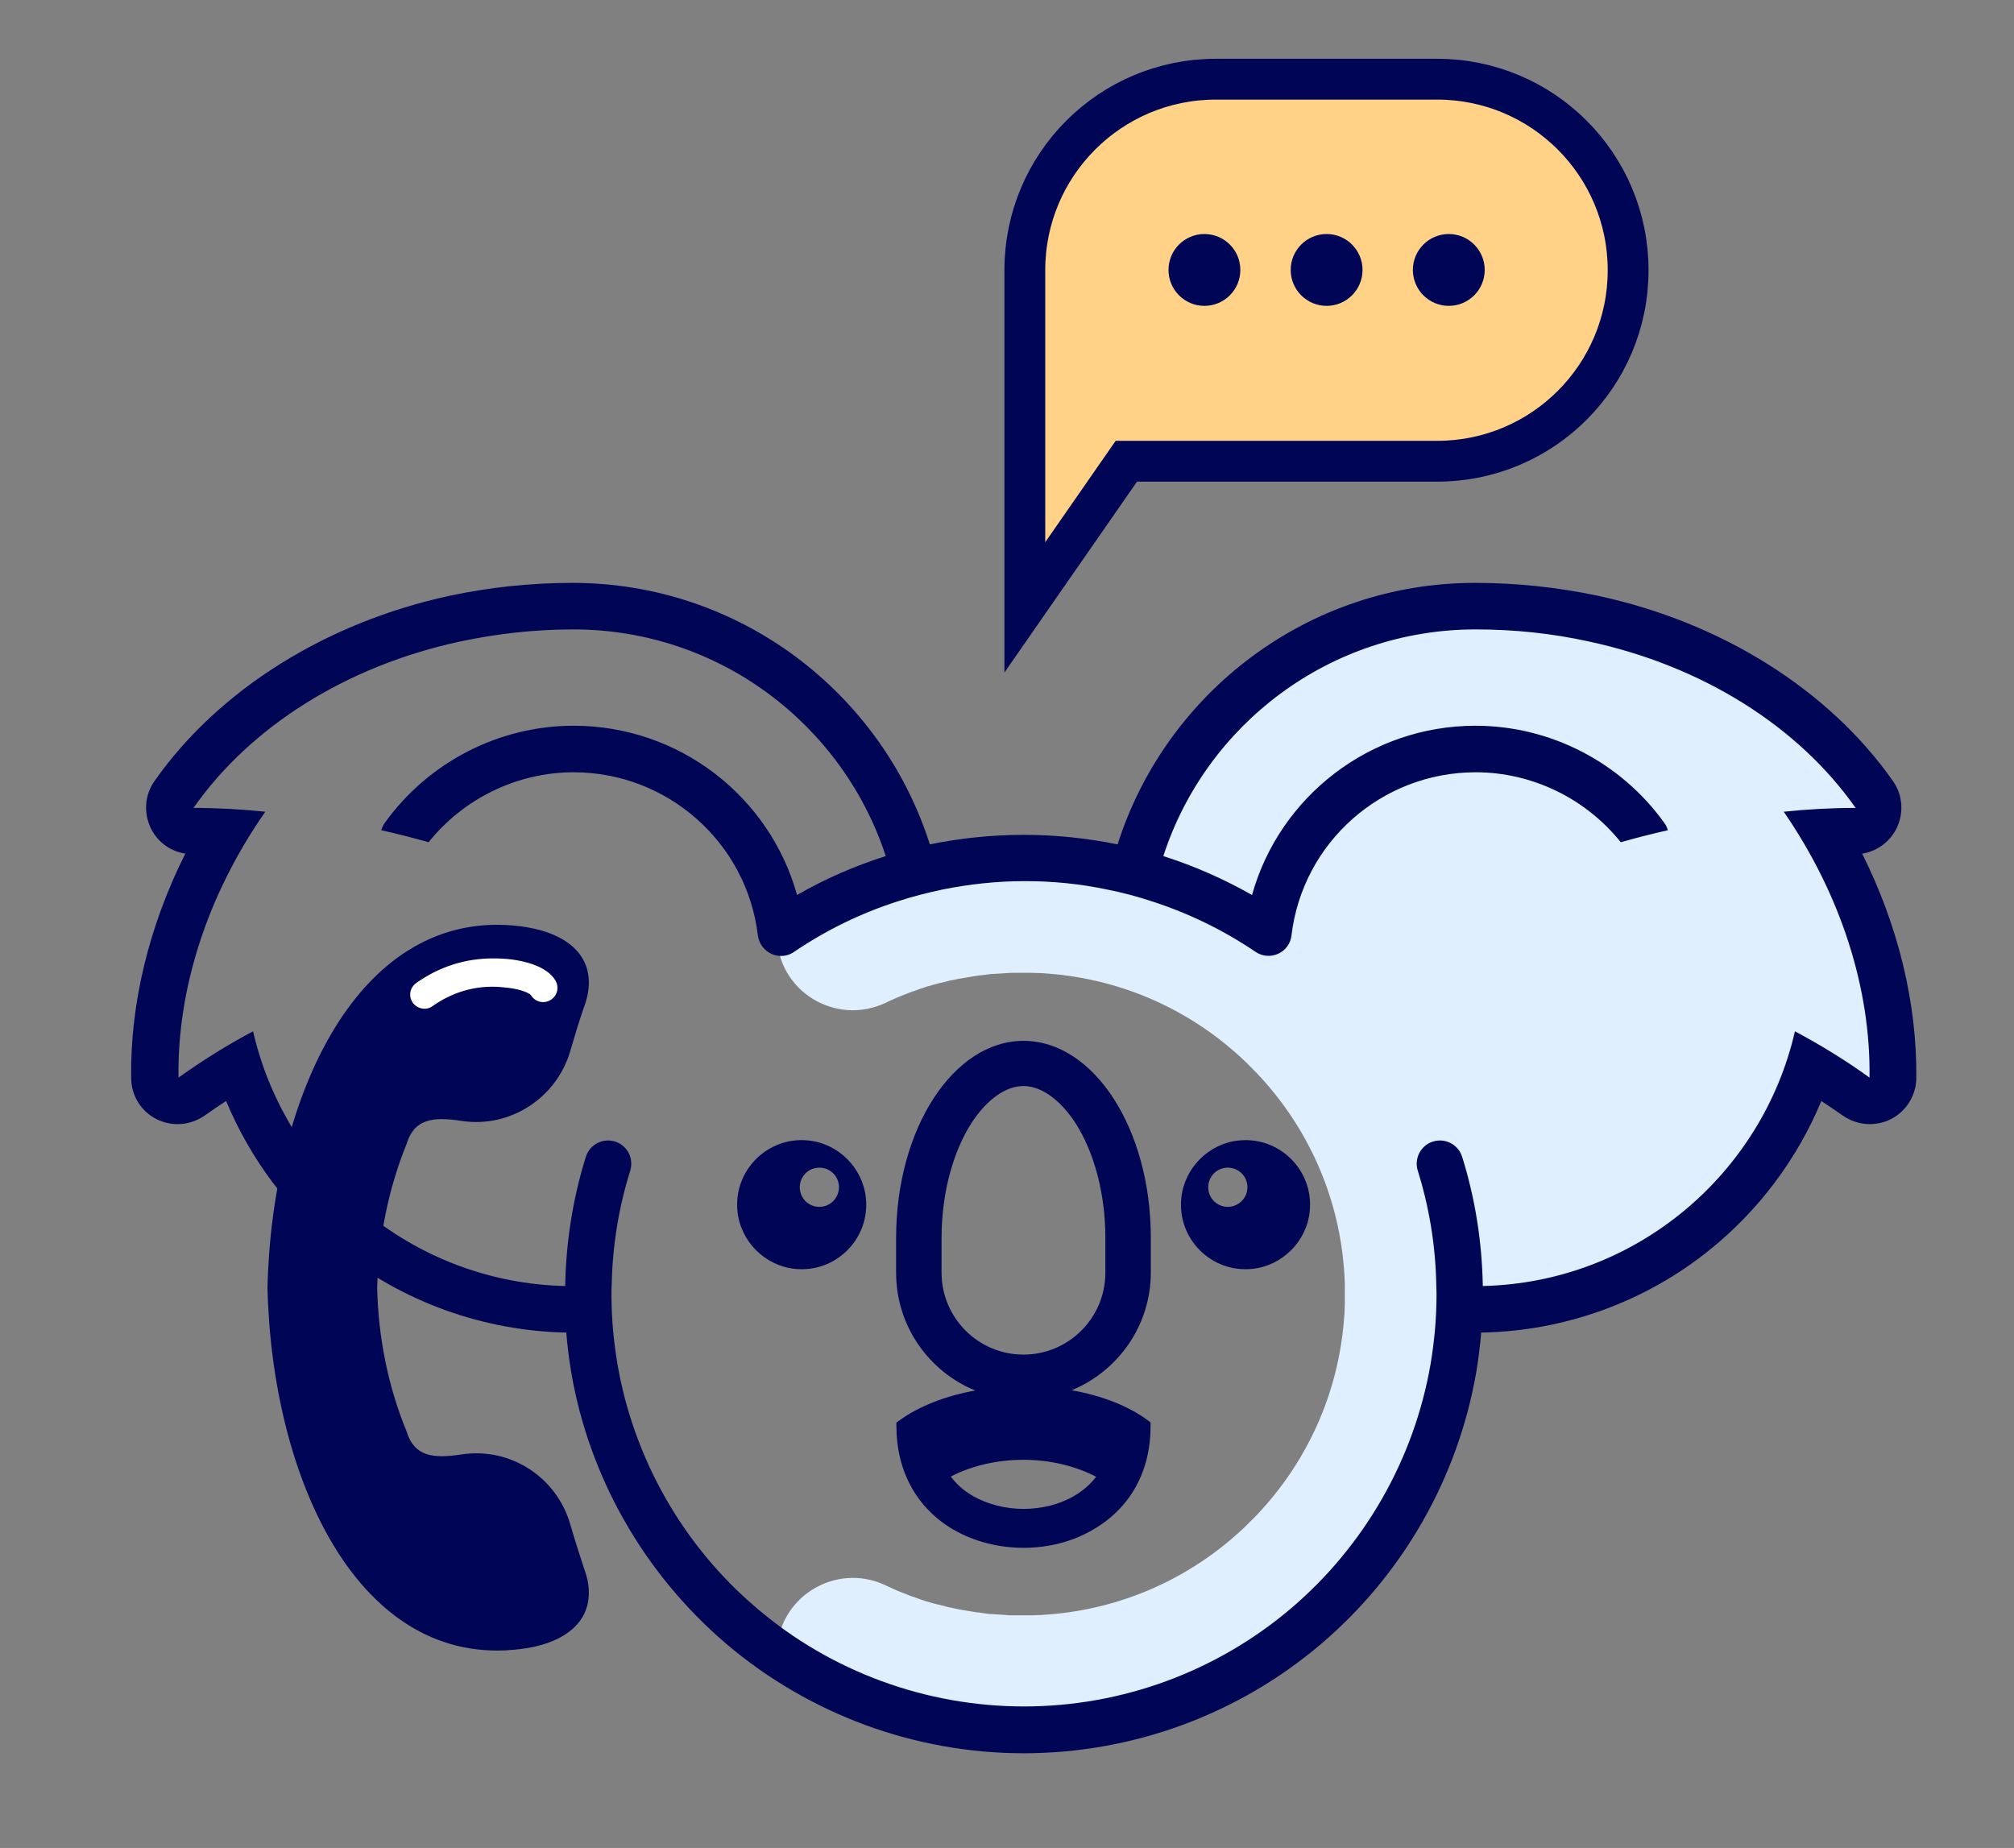 <?xml version="1.0" encoding="utf-8"?>
<!-- Generator: Adobe Illustrator 24.0.0, SVG Export Plug-In . SVG Version: 6.00 Build 0)  -->
<svg version="1.1" id="icônes" xmlns="http://www.w3.org/2000/svg" xmlns:xlink="http://www.w3.org/1999/xlink" x="0px" y="0px"
	 viewBox="0 0 740.1 679.1" style="enable-background:new 0 0 740.1 679.1;" xml:space="preserve">
<rect x="0" y="0" width="740.1" height="679.1" fill="#808080" stroke="none"/>
<style type="text/css">
	.st0{fill-rule:evenodd;clip-rule:evenodd;fill:#000555;}
	.st1{fill:#DFEFFE;}
	.st2{fill:#000555;}
	.st3{fill:#FFFFFF;}
	.st4{fill:#FFD287;stroke:#000555;stroke-width:15;stroke-miterlimit:10;}
</style>
<g>
	<g>
		<path class="st0" d="M209.6,560.3c-5-17.5-22.1-28.6-40.1-25.8c-10.5,1.6-17.3,0.7-20.1-8.5c-6.8-16.5-10.4-34.6-10.8-52.8
			c0.5-18.2,4.1-36.3,10.8-52.8c2.8-9.2,9.6-10.1,20.1-8.5c17.9,2.8,35.1-8.4,40.1-25.8c1.4-4.8,3-10.2,5-16
			c5.8-15.4-2.6-27-23.3-29.7c-59.5-7.5-91.4,62.6-93,132.8c1.6,70.2,33.5,140.3,93,132.8c20.7-2.6,29.1-14.3,23.3-29.7
			C212.7,570.5,211,565.2,209.6,560.3z"/>
		<g>
			<path class="st1" d="M694.7,373.3c-3.1-8.7-16.9-59.9-17.9-61.4c-1-1.5,3.1-10.7,10.2-15.4c7.1-4.6-9.4-30.5-35.8-44.5
				c-26.4-14-81.3-25.9-81.3-25.9v0c-9-2-18.4-3-28-3c-60.4,0-111,41.4-125.2,97.4c-12.6-3.3-25.7-5.1-39.3-5.2
				c-34.1-0.3-65.8,10.1-91.9,28.1c0,20.6,21.4,33.9,40,25.1c0.6-0.3,1.2-0.6,1.9-0.9v0c2.6-1.2,5.2-2.2,7.8-3.2
				c0.1,0,0.3-0.1,0.4-0.1c0.7-0.3,1.5-0.5,2.2-0.8c0.2-0.1,0.4-0.1,0.6-0.2c0.7-0.2,1.4-0.5,2.1-0.7c0.2-0.1,0.5-0.2,0.7-0.2
				c0.7-0.2,1.4-0.4,2.1-0.6c0.3-0.1,0.5-0.2,0.8-0.2c0.7-0.2,1.3-0.4,2-0.5c0.3-0.1,0.6-0.2,0.9-0.2c0.6-0.2,1.3-0.3,1.9-0.5
				c0.3-0.1,0.7-0.2,1-0.2c0.6-0.1,1.3-0.3,1.9-0.4c0.4-0.1,0.7-0.2,1.1-0.2c0.6-0.1,1.2-0.2,1.8-0.3c0.4-0.1,0.8-0.1,1.2-0.2
				c0.6-0.1,1.2-0.2,1.7-0.3c0.4-0.1,0.9-0.1,1.3-0.2c0.6-0.1,1.1-0.2,1.7-0.2c0.5-0.1,1-0.1,1.5-0.2c0.5-0.1,1-0.1,1.6-0.2
				c0.5-0.1,1.1-0.1,1.6-0.1c0.5,0,1-0.1,1.5-0.1c0.6,0,1.2-0.1,1.7-0.1c0.4,0,0.9-0.1,1.3-0.1c0.7,0,1.3-0.1,2-0.1
				c0.4,0,0.7,0,1.1,0c1,0,2,0,3,0c0,0,0.1,0,0.1,0c1,0,2,0,3,0c0.2,0,0.4,0,0.6,0c0.8,0,1.6,0.1,2.4,0.1c0.2,0,0.3,0,0.5,0
				c0.9,0,1.7,0.1,2.6,0.2c0.1,0,0.1,0,0.2,0c27.1,2.1,52.4,13.3,72.3,32.3c0.6,0.6,1.2,1.1,1.7,1.7c0.1,0.1,0.2,0.2,0.3,0.3
				c0.1,0.1,0.2,0.2,0.3,0.3c0.6,0.6,1.1,1.1,1.7,1.7c18.9,19.8,30.2,45.1,32.3,72.2c0,0.1,0,0.2,0,0.2c0.1,0.8,0.1,1.7,0.2,2.5
				c0,0.2,0,0.3,0,0.5c0,0.8,0.1,1.6,0.1,2.4c0,0.2,0,0.4,0,0.6c0,1,0,2,0,3c0,0,0,0,0,0c0,1,0,2,0,3c0,0.2,0,0.4,0,0.7
				c0,0.8-0.1,1.6-0.1,2.4c0,0.2,0,0.3,0,0.5c0,0.8-0.1,1.7-0.2,2.5c0,0.1,0,0.2,0,0.2c-2.1,27.1-13.4,52.4-32.3,72.2
				c-0.5,0.5-1,1.1-1.6,1.6c-0.1,0.1-0.3,0.3-0.4,0.4c-0.1,0.1-0.3,0.3-0.4,0.4c-0.5,0.5-1.1,1.1-1.6,1.6
				c-19.8,18.9-45.1,30.2-72.3,32.3c-0.1,0-0.1,0-0.2,0c-0.9,0.1-1.7,0.1-2.6,0.2c-0.2,0-0.3,0-0.5,0c-0.8,0-1.6,0.1-2.4,0.1
				c-0.2,0-0.4,0-0.6,0c-1,0-2,0-3,0c-0.1,0-0.1,0-0.2,0c-1,0-2,0-2.9,0c-0.4,0-0.8,0-1.1,0c-0.7,0-1.3,0-2-0.1
				c-0.5,0-0.9-0.1-1.4-0.1c-0.6,0-1.1-0.1-1.7-0.1c-0.5,0-1-0.1-1.5-0.1c-0.5,0-1-0.1-1.6-0.1c-0.5-0.1-1.1-0.1-1.6-0.2
				c-0.5-0.1-1-0.1-1.4-0.2c-0.6-0.1-1.1-0.2-1.7-0.2c-0.4-0.1-0.9-0.1-1.3-0.2c-0.6-0.1-1.2-0.2-1.7-0.3c-0.4-0.1-0.8-0.1-1.2-0.2
				c-0.6-0.1-1.2-0.2-1.8-0.3c-0.4-0.1-0.7-0.1-1.1-0.2c-0.6-0.1-1.3-0.3-1.9-0.4c-0.3-0.1-0.7-0.2-1-0.2c-0.7-0.2-1.3-0.3-1.9-0.5
				c-0.3-0.1-0.6-0.2-0.9-0.2c-0.7-0.2-1.3-0.4-2-0.5c-0.3-0.1-0.5-0.2-0.8-0.2c-0.7-0.2-1.4-0.4-2.1-0.6c-0.2-0.1-0.5-0.1-0.7-0.2
				c-0.7-0.2-1.4-0.5-2.1-0.7c-0.2-0.1-0.4-0.1-0.6-0.2c-0.7-0.3-1.5-0.5-2.2-0.8c-0.1,0-0.2-0.1-0.4-0.1c-2.6-1-5.2-2-7.8-3.2v0
				c-0.6-0.3-1.2-0.6-1.9-0.9c-18.6-8.8-40,4.6-40,25.1c25.8,17.7,57,28.1,90.6,28.1c86.4,0,156.9-68.5,160-154.2
				c1.9,0.1,3.9,0.1,5.8,0.1c56.2,0,104.1-36,121.8-86.1c9.1,3.7,19,7.6,25.8,10.2C705.5,411.7,697.8,382,694.7,373.3z"/>
			<g>
				<path class="st2" d="M684.3,313.7c5.3-0.8,10-4.2,12.5-9c2.9-5.7,2.5-12.5-1.2-17.7c-23.5-33.5-63.1-58.4-108.6-68.1
					c-14.7-3.1-29.8-4.7-45-4.7c-61.4,0-113.6,40.4-131.3,96.1c-11.3-2.3-22.8-3.5-34.5-3.5c-11.7,0-23.2,1.2-34.5,3.5
					c-17.7-55.7-69.9-96.1-131.3-96.1c-15.2,0-30.4,1.6-45,4.7c-45.5,9.8-85.1,34.6-108.6,68.1c-3.7,5.2-4.1,12-1.2,17.7
					c2.5,4.9,7.2,8.2,12.5,9c-13.3,26.5-20.3,55.1-19.9,82.6c0.1,6.4,3.7,12.2,9.4,15c2.4,1.2,5.1,1.8,7.7,1.8c3.5,0,7-1.1,10-3.2
					c2.6-1.8,5.1-3.6,7.8-5.3c8.8,21.2,22.9,40.1,40.9,54.6c23.8,19.2,53.6,29.9,84.1,30.5c0.4,4.9,1,9.7,1.8,14.5
					c6.6,38.8,26.9,74.2,57,99.9c30.5,25.9,69.3,40.2,109.3,40.2c40.1,0,78.9-14.3,109.3-40.2c30.1-25.6,50.3-61.1,57-99.9
					c0.8-4.8,1.4-9.6,1.8-14.5c30.6-0.5,60.4-11.3,84.1-30.5c18-14.5,32.1-33.4,40.9-54.6c2.6,1.7,5.2,3.5,7.8,5.3
					c3,2.1,6.5,3.2,10,3.2c2.6,0,5.3-0.6,7.7-1.8c5.7-2.9,9.3-8.7,9.4-15C704.5,368.8,697.6,340.3,684.3,313.7z M687,396
					c-9-6.5-18.2-12.1-27.4-17c-12.1,52.7-58.7,92.3-114.7,93.6c-0.3-16.2-2.8-32.2-7.6-47.5c-1.4-4.5-6.2-7-10.7-5.6
					c-4.5,1.4-7,6.2-5.6,10.7c4.2,13.4,6.5,27.4,6.8,41.6c0,1.2,0.1,2.5,0.1,3.7c0,4.5-0.2,9-0.6,13.5c-0.4,4.1-0.9,8.2-1.6,12.3
					c-6,34.8-24.2,66.7-51.2,89.7c-27.4,23.3-62.2,36.1-98.2,36.1c-36,0-70.9-12.8-98.2-36.1c-27.1-23-45.2-54.9-51.2-89.7
					c-0.7-4.1-1.2-8.2-1.6-12.3c-0.4-4.5-0.6-9-0.6-13.5c0-1.2,0-2.5,0.1-3.7c0.3-14.2,2.6-28.2,6.8-41.6c1.4-4.5-1.1-9.3-5.6-10.7
					c-4.5-1.4-9.3,1.1-10.7,5.6c-4.8,15.3-7.3,31.3-7.6,47.5c-56.1-1.3-102.6-40.9-114.7-93.6c-9.3,4.9-18.4,10.6-27.4,17
					c-0.5-32.3,10.4-66.9,31.9-97.7c-8.6-0.9-17.4-1.4-26.4-1.4c20.9-29.8,56.1-52.2,98.2-61.2c13.2-2.8,27.1-4.4,41.4-4.4
					c53.6,0,99,35,114.8,83.3c-11.3,3.6-22.2,8.3-32.6,14.3c-10.1-36.3-43.4-62.2-82.1-62.2c-27.4,0-53.3,13.3-69.4,35.7
					c-0.6,0.8-1,1.8-1.3,2.7c5.9,1.3,11.7,2.8,17.4,4.4c12.9-16.1,32.6-25.7,53.3-25.7c34.5,0,63.6,25.8,67.7,59.9
					c0.4,3,2.2,5.5,4.9,6.8c1.1,0.5,2.3,0.8,3.6,0.8c1.7,0,3.4-0.5,4.8-1.5c11.8-8,24.5-14.2,37.9-18.5c5.4-1.8,11-3.2,16.6-4.4
					c9.9-2,20-3.1,30.3-3.1c10.3,0,20.4,1,30.3,3.1c5.6,1.1,11.2,2.6,16.6,4.4c13.3,4.3,26.1,10.5,37.9,18.5
					c2.5,1.7,5.6,1.9,8.3,0.7c2.7-1.2,4.6-3.8,4.9-6.8c4.1-34.2,33.2-59.9,67.7-59.9c20.7,0,40.4,9.6,53.3,25.7
					c5.7-1.6,11.5-3.1,17.3-4.4c-0.3-1-0.7-1.9-1.3-2.7c-16-22.3-41.9-35.7-69.4-35.7c-38.7,0-72,26-82.1,62.2
					c-10.4-5.9-21.3-10.7-32.6-14.3c15.7-48.4,61.2-83.3,114.8-83.3c14.3,0,28.2,1.5,41.4,4.4c42.1,9,77.3,31.4,98.2,61.2
					c-9,0-17.8,0.5-26.4,1.4C676.7,329.1,687.5,363.7,687,396z"/>
				<path class="st2" d="M297,419.1c-15-1.5-27.5,11.1-26,26c1.1,11.1,10.1,20.1,21.2,21.2c15,1.5,27.5-11.1,26-26
					C317.1,429.2,308.1,420.2,297,419.1z M301.1,443.5c-4,0-7.2-3.2-7.2-7.2c0-4,3.2-7.2,7.2-7.2c4,0,7.2,3.2,7.2,7.2
					C308.3,440.2,305.1,443.5,301.1,443.5z"/>
				<path class="st2" d="M455.3,419.1c-11.1,1.1-20.1,10.1-21.2,21.2c-1.5,15,11.1,27.5,26,26c11.1-1.1,20.1-10.1,21.2-21.2
					C482.8,430.2,470.3,417.6,455.3,419.1z M451.2,443.5c-4,0-7.2-3.2-7.2-7.2c0-4,3.2-7.2,7.2-7.2c4,0,7.2,3.2,7.2,7.2
					C458.4,440.2,455.2,443.5,451.2,443.5z"/>
				<path class="st2" d="M376.1,382.5c-25.8,0-46.8,32.4-46.8,72.4v12.8c0,19.6,12,36.3,29.1,43.3c-10.7,1.9-20.7,5.7-28.2,11.2
					l-0.8,0.6l0,1.1c0,16.8,7.5,30.4,21.1,38.3c7.7,4.4,16.6,6.6,25.6,6.6c9,0,18-2.2,25.6-6.7c13.7-7.9,21.2-21.5,21.1-38.3l0-1.1
					l-0.8-0.6c-7.5-5.6-17.5-9.3-28.2-11.2c17-7,29.1-23.7,29.1-43.3v-12.8C422.9,414.9,402,382.5,376.1,382.5z M402.8,542.7
					c-2,2.6-4.7,5.1-8.2,7.1c-5.3,3.1-11.8,4.7-18.5,4.7c-6.6,0-13.2-1.7-18.5-4.7c-3.5-2-6.2-4.5-8.2-7.2
					C365.3,534.4,387,534.4,402.8,542.7z M406.2,467.7c0,16.6-13.5,30.1-30.1,30.1c-16.6,0-30.1-13.5-30.1-30.1v-12.8
					c0-15.9,4-31.3,11-42.2c5.6-8.6,12.5-13.6,19.1-13.6c6.5,0,13.5,5,19.1,13.6c7,10.9,11,26.2,11,42.2V467.7z"/>
			</g>
		</g>
		<path class="st3" d="M156,370.7c-1.6,0-3.3-0.8-4.3-2.2c-1.7-2.4-1.1-5.6,1.3-7.3c8.5-6,18-9,28.2-9c0,0,0,0,0,0
			c2.3,0,4.6,0.1,6.9,0.4c4.6,0.6,12.8,2.4,16,7.7c1.5,2.5,0.7,5.7-1.8,7.2c-2.5,1.5-5.7,0.7-7.2-1.8c-0.5-0.6-3.2-2.1-8.4-2.7
			c-1.9-0.2-3.7-0.4-5.6-0.4c0,0,0,0,0,0c-8,0-15.4,2.4-22.1,7.1C158.1,370.4,157,370.7,156,370.7z M195,365.8L195,365.8L195,365.8z
			 M195,365.7C195,365.7,195,365.7,195,365.7C195,365.7,195,365.7,195,365.7z"/>
	</g>
	<g>
		<path class="st4" d="M413.9,169.5h114.2c38.8,0,70.2-31.4,70.2-70.2l0,0c0-38.8-31.4-70.2-70.2-70.2h-81.3
			c-38.8,0-70.2,31.4-70.2,70.2v7v63.3v53.6L413.9,169.5z"/>
		<g>
			<circle class="st2" cx="532.4" cy="99.2" r="13.2"/>
			<circle class="st2" cx="487.5" cy="99.2" r="13.2"/>
			<circle class="st2" cx="442.6" cy="99.2" r="13.2"/>
		</g>
	</g>
</g>
</svg>

